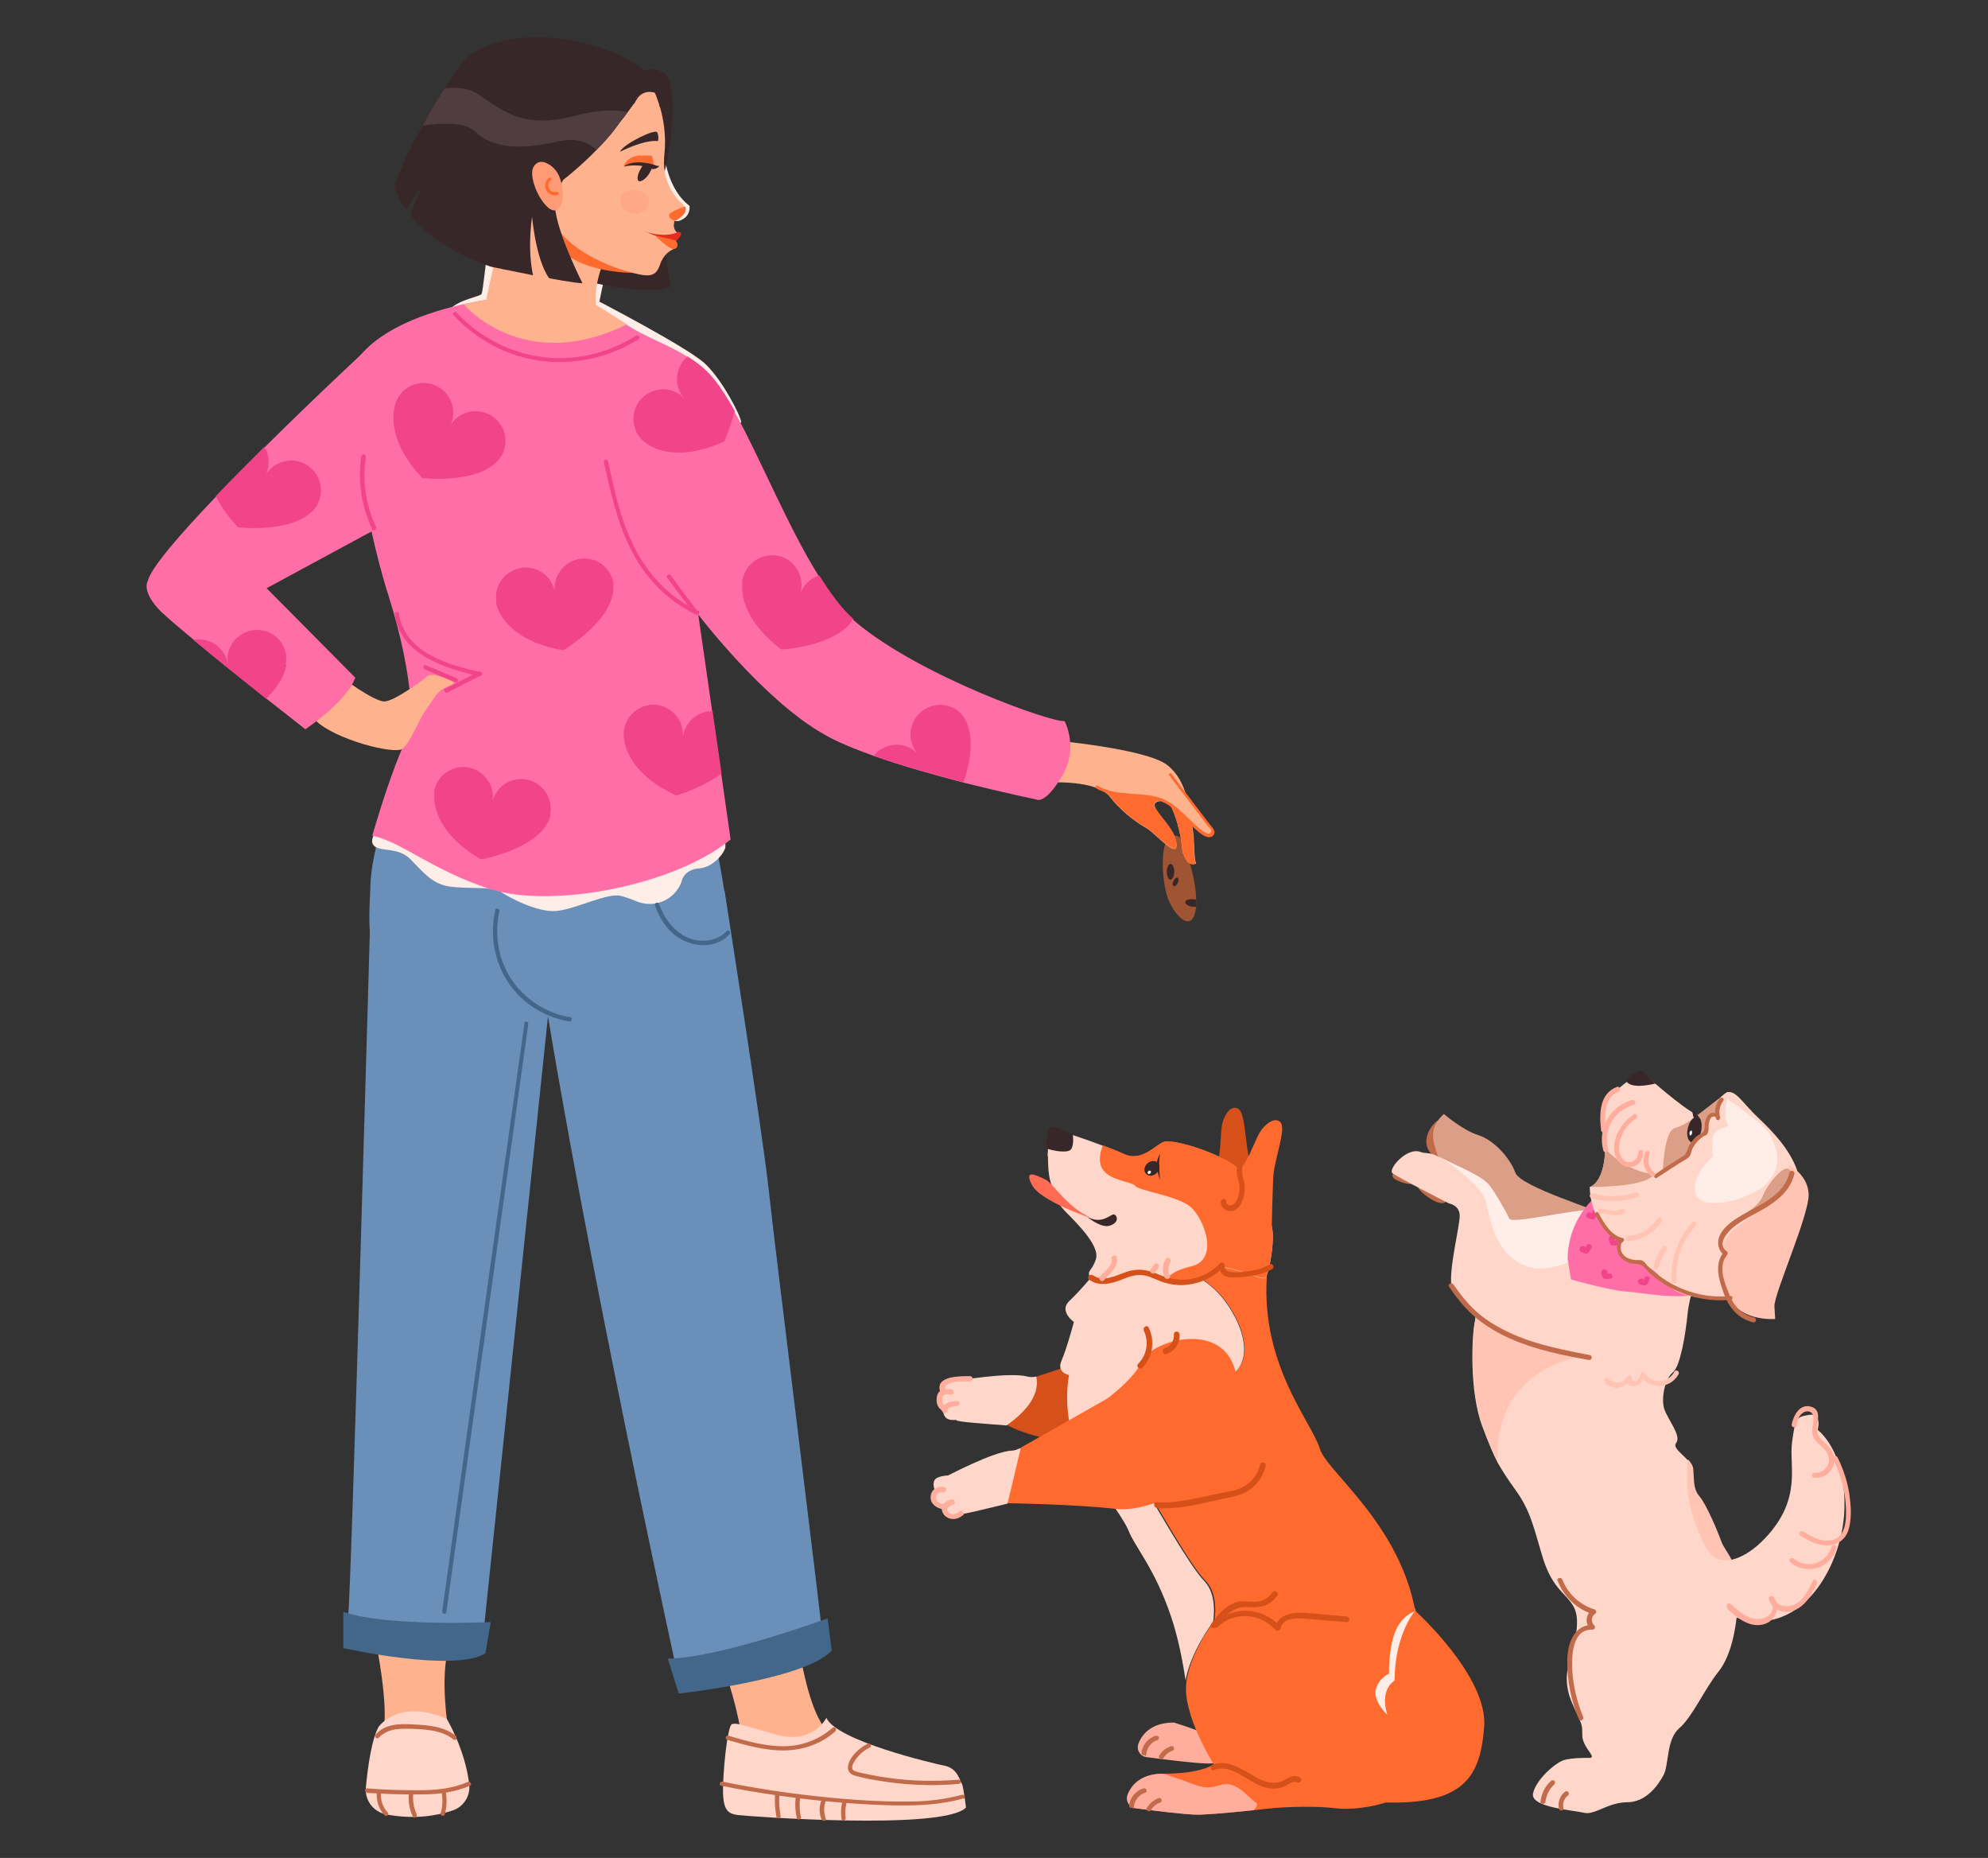 <?xml version="1.0" encoding="UTF-8"?>
<svg id="Camada_1" data-name="Camada 1" xmlns="http://www.w3.org/2000/svg" version="1.1" xmlns:xlink="http://www.w3.org/1999/xlink" viewBox="0 0 528.7 494">
  <rect x="0" y="0" width="528.7" height="494" fill="#333333" stroke="none"/>
  <defs>
    <style>
      .cls-1 {
        fill: #ff6b53;
      }

      .cls-1, .cls-2, .cls-3, .cls-4, .cls-5, .cls-6, .cls-7, .cls-8, .cls-9, .cls-10, .cls-11, .cls-12, .cls-13, .cls-14, .cls-15, .cls-16, .cls-17, .cls-18, .cls-19, .cls-20, .cls-21, .cls-22, .cls-23 {
        stroke-width: 0px;
      }

      .cls-2 {
        fill: #db9e86;
      }

      .cls-3 {
        fill: #ffd7ca;
      }

      .cls-4 {
        fill: #4f3d40;
      }

      .cls-5 {
        fill: none;
      }

      .cls-6 {
        fill: #6a8fb9;
      }

      .cls-7 {
        fill: #d6511a;
      }

      .cls-8 {
        fill: #ffc4b4;
      }

      .cls-9 {
        fill: #929090;
      }

      .cls-10 {
        fill: #ff6a2f;
      }

      .cls-11 {
        fill: #ff9976;
      }

      .cls-12 {
        fill: #42678a;
      }

      .cls-13 {
        fill: #382729;
      }

      .cls-14 {
        fill: #9f5433;
      }

      .cls-15 {
        fill: #e52b1e;
      }

      .cls-24 {
        clip-path: url(#clippath);
      }

      .cls-16 {
        fill: #ffa887;
      }

      .cls-17 {
        fill: #ffad9c;
      }

      .cls-18 {
        fill: #ff6ea7;
      }

      .cls-19 {
        fill: #fff;
      }

      .cls-20 {
        fill: #f24488;
      }

      .cls-21 {
        fill: #ffb28e;
      }

      .cls-22 {
        fill: #c16b4b;
      }

      .cls-23 {
        fill: #ffede7;
      }
    </style>
    <clipPath id="clippath">
      <rect class="cls-5" x="37.4" y="92" width="67.2" height="103.6"/>
    </clipPath>
  </defs>
  <path class="cls-14" d="M318.1,239.2c0,.5,0,1,0,1.4,0,.2,0,.3,0,.5-.8,7.9-6.2,2-7.7-2.8-1.5-4.9-1.6-12.9,0-14.8.2-.2.4-.4.5-.6,1-1.2,2.8-.9,3.4.6,1.5,3.7,3.8,10.2,3.8,15.8Z"/>
  <path class="cls-23" d="M177,43.2c.3,1.7,1.7,7.9,6.2,11.4.1,0,.2.2.2.4,0,.7,0,2.7-2.7,3.7-3.2,1.1-5.1-5.9-5.3-6.8,0,0,0-.1,0-.2l.6-8.4c0-.3.3-.5.6-.5.2,0,.5.2.5.4Z"/>
  <path class="cls-9" d="M125,225.8h9.1v135.2h-9.1v-135.2Z"/>
  <path class="cls-21" d="M318.1,229.6s-2,1.1-3.2-2.1c-.2-.4-.5-1-.5-1.6-.3-4.5-2-10-3.2-11.8h0c-.2-.2-.3-.4-.4-.5-.5-.3-1.2-.5-1.9-.6-1.3,0-2.4.5-1.5,2.1,1.4,2.5,5.3,5.8,5.5,9.5.2,3.8-5.7-3-7.7-4.2-2-1.2-6.2-3.7-10-8.5-.3-.4-.6-.7-1-1-4.7-3.7-16.3-2.8-16.3-2.8l1.7-11.3s25.1,2.2,30.8,6.6c5.4,4.2,5.9,11.9,6.6,15.8,0,.2,0,.4.1.6.7,3.6.3,8.3,1,9.7Z"/>
  <path class="cls-23" d="M160.5,74.9l-1.1,5.3s23.3,12.1,28,16.4c4.7,4.3,9.7,14.2,9.7,15.6,0,1.5-9.4-1.9-11.3-3.9-1.9-2.1-20.9-17.7-24.2-20.8-3.3-3.1-7.4-7.5-7.4-7.5l2.6-5.1h3.7Z"/>
  <path class="cls-6" d="M180.4,199.4l6.8,11.4s5.1,17.2,8,46c0,0-10.6,20.3-30.3,17.1-19.7-3.1-21.3-16.6-21.3-16.6,0,0-13.5,18.6-30.9,12.6-17.4-6-14.3-27.2-14.2-34.3.1-9,5.7-24.8,7-30.6,1.3-5.8,74.7-5.7,74.7-5.7Z"/>
  <path class="cls-13" d="M158.3,75.3s14.5,3.4,20.1.9c0,0-3.4-22.4-5.3-27.3-1.9-4.9-10.2,0-10.2.7s-4.7,25.7-4.7,25.7Z"/>
  <path class="cls-23" d="M100.4,220.6s-2.6,2.9-.8,4.4c1.8,1.5,6.4.2,9.6,3.5,3.2,3.2,5.6,6.5,10.3,7.2,4.7.7,11.7,0,13.5,1.3s10,5.8,15.1,5.2c5.1-.5,13.4-4.9,17-4,1.1.3,2.7.8,4.3,1.5,4.8,1.9,10.2-.5,11.9-5.4,0,0,0,0,0-.1,0,0,.6-3,4.6-3.3s6.8-4.3,7-5.6-.8-5.4-.8-5.4c0,0-37.4,5.5-42.7,5-5.4-.5-49.1-4.3-49.1-4.3Z"/>
  <path class="cls-13" d="M171.1,19.9s.1-2.9,5.1-.8c4.9,2.1,2.4,24.1-1.6,33.3-4,9.2-8.2-30.4-8.2-30.4l4.7-2.1Z"/>
  <path class="cls-23" d="M129.3,69.3s-.9,8-1.2,8.8c-.3.8-5.8,1.4-8.6,4.2-2.8,2.7,6.5,1.1,7.3,1.8s7.2-4.1,7.6-4.8-1.4-9.5-1.4-9.5l-3.7-.5Z"/>
  <path class="cls-18" d="M282.5,206.3c-4.6,7.7-6.8,6.3-6.8,6.3,0,0-8.6-1.8-19.4-4.5-7.6-2-16.3-4.4-23.9-7.1-5.2-1.9-10-3.8-13.5-5.9-16-9.1-33.2-31.7-33.2-31.7l3.7,25.7,2.4,16.6,2.5,17.5c-14.7,12.1-47.2,18.5-63.9,13.2-15.5-5-23.6-12.6-31.4-14.2,3.1-10.5,6.7-21.4,10.3-28.2,0,0,1.4-12.3-6-35.7-1.7-5.3-3.2-11.2-4.5-17-4.3-19.7-6.4-39.3-6.4-39.3,0,0,0-4.2,4.9-9.1,4.1-4.1,11.8-8.8,25.8-12l1-.2h.2c2.1-.5,4.4-.9,6.8-1.3,0,0,12.7,5.8,27.2,1.7,0,0,3.4,2,8.3,5.2,4.7,3.2,10.7,5.1,16.1,8.5,2.5,1.6,4.9,3.4,6.9,5.9,1.8,2.2,3.7,5.2,5.7,8.7,6.8,12.2,14.2,30.6,22.4,43.7,2.9,4.7,5.9,8.8,9.1,11.6.3.3.6.5.9.8,17.3,14.5,52.8,26.9,55.4,26.2,0,0,3.9,7.1-.7,14.7Z"/>
  <path class="cls-21" d="M166.8,86.2c-27.6,13.7-43.5-5.3-43.5-5.3l1-.2h.2c2.1-.5,4.4-.9,6.8-1.3,0,0,12.7,5.8,27.2,1.7,0,0,3.4,2,8.3,5.2Z"/>
  <path class="cls-21" d="M91,180.2s8.4,6.3,11.2,6.3,11-6.3,11-6.3c0,0,.6-1.7,4.9,0,4.4,1.7,2.3,1.5,0,2.8-2.3,1.2-2.9,3.3-4.6,5.4s-4.4,9.1-6.5,10.7-17.9-2.5-22.9-7.4c-5-4.9,6.8-11.4,6.8-11.4Z"/>
  <g class="cls-24">
    <path class="cls-18" d="M101.9,139.6l-2.9,1.6-28.1,15.2,23.6,23.8c-.3.7-.7,1.5-1.1,2.2-3.7,5.9-12.2,11.5-12.2,11.5,0,0-4.4-3.5-10.3-8.1-6-4.8-13.6-10.8-19.4-15.7-4-3.3-7.1-6-8.6-7.4-5.5-5.5-3.6-8.2-3.6-8.2.8-3.5,8.6-12.5,18.2-22.5,4.1-4.3,8.6-8.8,12.9-13.1,13.8-13.7,27.1-26,27.1-26,0,0,0,0,0,0,6.3,13.5,4.4,46.8,4.4,46.8Z"/>
  </g>
  <path class="cls-21" d="M159.9,71.3s-1.9,4.8-1.4,9.6c.7,7.7-29.2-1.3-29.2-1.3,0,0,4.3-19.9,5.5-23.6,1.2-3.6,25.2,15.3,25.2,15.3Z"/>
  <path class="cls-10" d="M171.6,72.5s-22.8,1.8-27-13.1,11-5.9,11-5.9l16,18.9Z"/>
  <path class="cls-21" d="M181.9,56.9c-.8.9-1.8,1.8-2.6,1.8h0c0,.4,0,1-.9,3.5,0,0-.2.8-.3.7h-.1s-.5,1.7-.8,2.4c0,0,0,.1,0,.2.1,0,.2.1.3.1,0,.1-.1.2-.2.3,0,.1-.1.2-.2.4-2.2,4.7-1.5,7.8-6.9,6.7-7.7-1.6-17.6-5.9-22.3-12.6-.7-1-1.3-2.1-1.8-3.3-1.7-4.3-1.2-14.2,1.7-22.9.2-.5.3-1,.5-1.5,0-.3.2-.6.3-.9.1-.4.3-.7.4-1.1.7-1.8,1.6-3.4,2.5-4.9,0,0,0,0,0,0,.2-.4.5-.7.7-1.1,1.8,0,3.6,0,5.3.1,2.7,0,5.3.3,7.5.5h.3c1.3.2,2.5.3,3.6.5.2,0-.7-.5-.5-.5.5,0-.3-2.4,0-2.3,2.1.4,2.6-1.5,3.4-1,.9-2.3,3.5,5.7,3.5,5.8,0,.1,0,.3.1.4,0,.2.1.3.2.5.9,3.3,1.6,7.6,1.1,12.2-.8,7.3,2.7,11.5,4.8,13.3.2.2.4.4.5.7.3.6.2,1.4-.3,2Z"/>
  <path class="cls-10" d="M173.8,44.5s.1-2-.5-3.1c0,0-3.8-.5-6.1,1.1l-1.2,1.6,7.9.4Z"/>
  <path class="cls-13" d="M165,40.3s6.2-3.2,10-2.8c0,0,.3-1.2-.2-2.3-.5-1.1-9,3.1-9.9,5.1Z"/>
  <path class="cls-21" d="M172.8,45.5s-.8,2.4-2.3,3.2c0,0-3.4-1-4.7-4.4,0,0,.8-.3,1.2-.4.4,0,2.9-.8,4.3.1,1.4.9,1.5,1.5,1.5,1.5Z"/>
  <path class="cls-13" d="M170.4,44.9c-.9,1.5-1.1,2.9-.5,3.3,0,0,0,0,0,0,0,0,.1,0,.2,0,0,0,0,0,0,0,.7,0,1.8-.8,2.6-2.1.2-.4.4-.8.6-1.1-.2-.3-.4-.6-.7-.8-.5-.3-1.1-.3-1.7-.1-.2.2-.3.5-.5.7Z"/>
  <path class="cls-13" d="M175.3,44.2s-1.1,1.3-2.5.5c-1.4-.7-4.5-1-6.9-.4,0,0,1.4-1.4,4.8-1.1,3.4.3,3.9,1.1,4.6.9Z"/>
  <path class="cls-10" d="M165.8,44.3s.8-3.1,5.5-3.1c0,0-2.9,0-5.5,3.1Z"/>
  <path class="cls-10" d="M179.3,58.7h0c.8,0,1.8-1,2.6-1.8.5-.6.6-1.3.3-2-1.4.5-3.7,1.3-4.2,2.1-.4.7.5,1.3,1.2,1.6Z"/>
  <path class="cls-16" d="M164.9,53.2c-.2,1.7,1.4,3.3,3.5,3.6,2.1.2,4-1,4.2-2.7.2-1.7-1.4-3.3-3.5-3.6-2.1-.2-4,1-4.2,2.7Z"/>
  <path class="cls-19" d="M178.4,62.9h-.3c.1,0,.2,0,.3,0Z"/>
  <path class="cls-13" d="M169.7,25.9c-.2.3-.5.6-.7,1,0,0,0,.1-.1.2s0,.1-.1.2h-.1c0,.2,0,.3-.2.3,0,0-.1.2-.2.2,0,0,0,.1-.1.2,0,0,0,0,0,.1,0,0-.1.1-.2.2-.4.5-.8,1.1-1.2,1.6,0,0,0,.1-.1.2-.3.4-.6.8-.9,1.2,0,0,0,0,0,0-.5.6-1,1.3-1.5,2-1.8,2.5-3.8,4.7-5.7,6.6-3.4,3.5-6.6,6.2-8.9,8-2.2,1.7-3.6,2.5-3.6,2.5,0,0,1.5,7.2,1.8,10,0,.6,0,1,0,1.1,0,.1-1.4-.6-3.3-2,0,0,0,0,0,0-.3-.2-.7-.5-1-.8,0,0,0,0,0,0h0c-.2-.1-.3-.3-.5-.4,0,0,0,0,0,0-5.8-4.5-14.7-12.8-15.4-19.9,0-.8-.1-1.7-.2-2.5,0-1.3,0-2.6,0-3.9.1-1.1.3-2.2.5-3.3,0-.3.2-.7.3-1,.3-.2.8-.5,1.4-.7,3.3-1.2,11-2.1,20.1-2.2.7,0,1.4,0,2.2,0h.4c1.8,0,3.6,0,5.3.1,2.7,0,5.3.3,7.5.5h.3c1.3.2,2.5.3,3.6.5.2,0,.4,0,.6.1Z"/>
  <path class="cls-13" d="M143,58.3c-9.4-7.6-13.5-29.7-13.5-29.7,0,0-1,1.6-2,3.4-.2,2.1-.1,4.2,0,6.4.7,7,9.6,15.4,15.4,19.8Z"/>
  <path class="cls-13" d="M169.7,25.9c-.2.3-.5.6-.7,1,0,0,0,.1-.1.2s0,.1-.1.2h-.1c0,.2,0,.3-.2.3,0,0-.1.2-.2.2,0,0,0,.1-.1.2,0,0,0,0,0,.1,0,0-.1.1-.2.2-.4.6-.8,1.2-1.3,1.8-.3.4-.6.8-.9,1.2,0,0,0,0,0,0-.7.2-1.5.3-2.5.2-.3,0-.6,0-.9,0t0,0c-1.1,0-2-.2-2.8-.3-.3,0-.6-.2-.9-.2-.2,0-.5-.2-.7-.2-1.2-.4-2.1-1-2.8-1.7-.2-.1-.3-.3-.5-.4-1-.9-1.9-1.9-3-2.8,0,0,0,0,0,0-.3-.2-.5-.4-.8-.6s-.6-.3-.9-.5c.7,0,1.4,0,2.2,0h.4c1.8,0,3.6,0,5.3.1.2.2.4.5.6.7h0c.1.1.2.3.4.4.2.2.4.5.7.8.9.9,1.9,1.4,3,1.5.3,0,.6,0,.9,0,1.6-.1,3.2-.8,4.5-1.5.5-.3,1-.6,1.5-.9.2,0,.4,0,.6.1Z"/>
  <path class="cls-19" d="M144.6,59.5c-.3-.2-.6-.5-1-.8.3.3.7.5,1,.8Z"/>
  <path class="cls-13" d="M165.5,25.3c-.3.3-.5.7-.8,1-.5.7-1,1.3-1.5,1.8-1,1.1-1.9,1.9-2.7,2.5-.3.2-.6.4-.9.6-.4.2-.7.4-1.1.6-1.8.8-2.9.5-2.9.5.4,0,.9-.2,1.4-.4.5-.2,1.1-.5,1.6-.9.2,0,.3-.2.5-.3,1.1-.7,2.3-1.7,3.3-2.6.7-.6,1.4-1.3,1.9-1.8.3-.3.7-.7.9-1h.3Z"/>
  <path class="cls-13" d="M138.5,36.3s9.3-1,19.8-10.8c0,0-8.7,11.6-19.8,10.8Z"/>
  <path class="cls-21" d="M179.3,58.7s-.6,2.2.9,3.2l-1,4.3s-2.2.8-3.2,3.1l-1.6-5.3,4.9-5.3Z"/>
  <path class="cls-13" d="M174.3,24.7c-3.1-1-4.6,1.2-4.6,1.2-1.8,0-4.1,1.3-6.6,3.6-2.5,2.3-5.1,5.3-7.4,8.6-4.3,6-7.8,12.6-8.1,15.6-.5,6.2,7.3,21.6,7.3,21.6-3.6,0-24.4-4.4-24.4-4.4-11.5-3.9-17.9-9.4-21.5-13.9l3.2-7.4c-.1.2-2.8,4-4.2,6.1-2.5-3.5-3.1-6.1-3.1-6.1,1.1-3.7,4-10,7.5-16.2,1.9-3.5,3.9-6.9,5.8-9.9,2.6-4.1,4.9-7.3,6.3-8.5,4.1-3.5,16.6-7.9,33.8-2.7,17.3,5.2,16,12.4,16,12.4Z"/>
  <path class="cls-11" d="M149,47.7c-.4-1.5-1.4-2.9-2.7-3.8-1.4-.9-3.1-1.5-4.3.3-2.2,3.2,3.7,14.1,6.5,11.3,1.8-1.8,1.2-5.5.5-7.9Z"/>
  <path class="cls-10" d="M145.9,47.4c-.9.7-1.2,2.1-.6,3.2s1.9,1.6,3,1.2c.5-.1.3-.9-.2-.8-.8.2-1.7-.1-2.1-.9-.4-.7-.1-1.7.5-2.2.2-.1.1-.4,0-.6-.2-.2-.4-.1-.6,0Z"/>
  <path class="cls-21" d="M141.5,57.6s1.1,13,5.3,17.3h-4.6s-2.2-6.3-.7-17.3Z"/>
  <path class="cls-15" d="M171.6,61.5s3.6,2,8.3,2.5c0,0,2.3-2,.6-2.4,0,0-2.9,1.9-8.9,0Z"/>
  <path class="cls-10" d="M174.3,62.7s3.5,3.5,4.8,3.5,1.4-1.7.5-2.2c-.9-.5-5.3-1.3-5.3-1.3Z"/>
  <path class="cls-4" d="M166.8,29.9s0,.1-.1.2c-.3.4-.6.8-.9,1.2,0,0,0,0,0,0-.5.6-1,1.3-1.5,2-1.8,2.5-3.8,4.7-5.7,6.6-.7-.7-1.7-1.4-2.8-1.9-1.8-.8-4.2-1.1-7.4-.4-8.6,2-16,2.1-21-1.7-.4-.3-.7-.6-1-.9-2.7-2.6-8.9-2.3-14-1.6,1.9-3.5,3.9-6.9,5.8-9.9,3.3-.4,6.6-.1,9.2,1.7.8.6,1.6,1.1,2.3,1.6,6.6,4.5,12,6.9,23.2,4,4.4-1.2,7.8-1.5,10.3-1.4,1.5,0,2.7.2,3.6.4Z"/>
  <path class="cls-21" d="M185.1,424.6c6.3,14.1,9.7,25,11.3,32.6.7,3.3,1.3,9.1,0,14-1.3,4.9.6,7.5,3.5,8,2.8.5,20.1-.9,29.9,0,9.8.8,22.7,1,25.3,0,2.6-1-1.5-3.8-1.5-4.8s-4.3-3.7-10-5.8c-5.7-2.1-13.9-2.3-22.4-7.4-8.5-5.2-10.9-40.9-12.1-48.7-1-6.9-.3-15.3-2.7-22.4l-14.4,1.1-15.3,16.1c2.4,5.3,5.9,11.2,8.7,17.4Z"/>
  <path class="cls-3" d="M219.8,456.7s-3.5,7.3-13.4,4.5c-9.9-2.8-10.4-3.1-11.7-2.8-1.3.3-2.6,14-2.4,18.7s1.8,5.2,4,5.5c2.2.3,54.6,4.2,60.6-2,0,0-.7-5.9-1.1-6.3-.4-.4-1-4.1-4.5-4.8s-28.8-6.7-31.5-12.7Z"/>
  <path class="cls-22" d="M256.2,478.2c-8,2.2-16.4,2-24.6,1.6-8.5-.4-17-1.3-25.4-2.5-4.8-.7-9.6-1.5-14.4-2.5-.7-.1-.4-1.2.3-1.1,8.3,1.7,16.7,3,25.1,3.9,8.2.9,16.6,1.5,24.8,1.4,4.7,0,9.3-.6,13.9-1.8.7-.2,1,.9.3,1.1Z"/>
  <path class="cls-22" d="M255.1,474.3c-7.5.7-15,.3-22.4-1-1.8-.3-3.6-.7-5.4-1.2-1.1-.3-1.9-1.1-1.8-2.3.3-2.7,3.1-5.1,5.3-6.2.6-.3,1.2.6.6,1-1.2.6-2.2,1.3-3.1,2.3-.7.8-2.7,3.3-1,4,1.3.5,2.9.7,4.2,1,1.6.3,3.1.6,4.7.8,6.2.9,12.5,1,18.8.5.7,0,.7,1,0,1.1Z"/>
  <path class="cls-22" d="M222.3,460.2c-3.6,3.3-8.2,5-13.1,5.2-5.4.2-10.6-1.3-15.8-2.8-.7-.2-.4-1.3.3-1.1,4.8,1.4,9.6,2.8,14.6,2.8,4.9,0,9.5-1.7,13.1-4.9.5-.5,1.3.3.8.8Z"/>
  <path class="cls-22" d="M207.3,477.2c-.2,1.9,0,3.8.3,5.6.1.7-.9,1-1.1.3-.4-2-.5-3.9-.4-5.9,0-.7,1.2-.7,1.1,0Z"/>
  <path class="cls-22" d="M212.8,478c-.2,1.7-.2,3.4.2,5.1.2.7-.9,1-1.1.3-.4-1.8-.5-3.6-.3-5.4,0-.7,1.2-.7,1.1,0Z"/>
  <path class="cls-22" d="M219.6,478.9c-.6,1.5-.5,3.1,0,4.6.3.7-.8.9-1.1.3-.7-1.7-.7-3.5,0-5.2.2-.7,1.3-.4,1.1.3Z"/>
  <path class="cls-22" d="M225.1,479.5c-.3,1.3-.4,2.6-.2,3.9.1.7-1,1-1.1.3-.2-1.5-.2-3,.2-4.5.2-.7,1.2-.4,1.1.3Z"/>
  <path class="cls-6" d="M192.7,236.9s9.9,62.9,11.7,79.1c1.7,16.2,14.8,120.3,14.8,123.7s-27.7,10.2-38.1,9.7c0,0-26.1-118.7-37.4-191.9l49-20.6Z"/>
  <path class="cls-21" d="M99.8,435.7s3.9,18.4,2,25.4c-2,7,17.8,1.3,17.8,1.3,0,0-3.1-16.5,0-25.2,3.1-8.8-19.7-1.4-19.7-1.4Z"/>
  <path class="cls-6" d="M98.7,235.7s-5.4,192.1-6.1,193.3c-.8,1.1,0,8.8,0,8.8,0,0,21.7,4.2,35.4,1.9l18.9-180.6s-4.8-7.6-6.3-7.6-41.8-15.7-41.8-15.7Z"/>
  <path class="cls-3" d="M100.9,458.9s5.3-7.3,17.9-1.9c0,0,5,8.3,6,17.6.3,3-1.6,5.9-4.5,6.8-3.9,1.3-10,2.5-17.7,1-3.3-.7-5.6-3.7-5.3-7.1.5-5.5,1.6-13.4,3.6-16.5Z"/>
  <path class="cls-22" d="M100.7,462.1c2.5-2.8,6.4-2.5,9.8-2.4,3.6.2,7.2.5,10.1,2.8.6.5,1.2-.5.6-1-3.2-2.5-7.3-2.8-11.3-3-3.6-.2-7.5-.2-10,2.7-.5.6.3,1.4.8.8Z"/>
  <path class="cls-22" d="M97.6,476.7c4.9.3,9.9.5,14.9.4,4.3,0,8.5-.6,12.5-2.3.7-.3,0-1.3-.6-1-4.1,1.8-8.6,2.2-13,2.2-4.6,0-9.2-.1-13.8-.5-.7,0-.7,1.1,0,1.1Z"/>
  <path class="cls-22" d="M117.5,477c.3,1.7.2,3.4-.3,5.1-.2.7.9,1,1.1.3.5-1.9.6-3.8.3-5.7-.1-.7-1.2-.4-1.1.3Z"/>
  <path class="cls-22" d="M108.8,476.5c-.3,2.3,0,4.4,1,6.5.3.7,1.3,0,1-.6-.8-1.8-1.1-3.7-.9-5.6.1-.7-1-1-1.1-.3Z"/>
  <path class="cls-22" d="M100.2,476.8c-.1,2.2.6,4.3,2.1,5.9.5.5,1.3-.3.8-.8-1.3-1.4-1.9-3.2-1.8-5.1,0-.7-1.1-.7-1.1,0Z"/>
  <path class="cls-12" d="M139.5,272c-2.9,20.3-5.7,40.7-8.6,61-2.8,20.3-5.7,40.7-8.5,61-1.6,11.5-3.2,22.9-4.8,34.4-.1.7,1,1,1.1.3,2.8-20.3,5.7-40.7,8.5-61,2.8-20.3,5.7-40.7,8.5-61,1.6-11.5,3.2-23,4.8-34.4.1-.7-1-1-1.1-.3Z"/>
  <path class="cls-12" d="M131.7,242.1c-1.5,6.7-.2,14,3.8,19.6,3.7,5.3,9.5,8.8,15.9,9.9.7.1,1-1,.3-1.1-6-1-11.6-4.4-15.2-9.4-3.9-5.4-5.1-12.3-3.7-18.8.2-.7-.9-1-1.1-.3Z"/>
  <path class="cls-20" d="M96.1,121.2c-1,6.7,0,13.4,2.9,19.5.3.7,1.3,0,1-.6-2.7-5.8-3.7-12.3-2.7-18.6.1-.7-1-1-1.1-.3Z"/>
  <path class="cls-20" d="M185.6,162.4c-7.4-3.5-13.1-9.4-16.8-16.7-3.7-7.2-5.4-15.2-7.1-23.1-.2-.7-1.3-.4-1.1.3,1.8,8.1,3.6,16.4,7.5,23.8,3.8,7.3,9.6,13.1,17,16.7.7.3,1.2-.7.6-1Z"/>
  <path class="cls-20" d="M185.5,162.5c-2.4-3.2-4.8-6.3-7.1-9.5-.4-.6-1.4,0-1,.6,2.4,3.2,4.8,6.3,7.1,9.5.4.6,1.4,0,1-.6Z"/>
  <path class="cls-20" d="M119,184.1c3-1.5,5.9-3,8.9-4.5.7-.3,0-1.3-.6-1-3,1.5-5.9,3-8.9,4.5-.7.3,0,1.3.6,1Z"/>
  <path class="cls-20" d="M105,163.4c1.6,10.8,13.4,14.3,22.4,16.4.7.2,1-.9.3-1.1-8.7-2-20.1-5.2-21.6-15.6-.1-.7-1.2-.4-1.1.3Z"/>
  <path class="cls-20" d="M113,178c2.7,1.1,5.4,2.3,8.1,3.4.7.3,1-.8.3-1.1-2.7-1.1-5.4-2.3-8.1-3.4-.7-.3-1,.8-.3,1.1Z"/>
  <path class="cls-12" d="M174.2,240.8c1.3,3.8,3.9,7.6,7.7,9.3,3.9,1.9,9.1,1.7,12.1-1.7.5-.5-.3-1.4-.8-.8-2.8,3.1-8,3.2-11.5,1.1-3.1-1.9-5.2-4.9-6.4-8.3-.2-.7-1.3-.4-1.1.3Z"/>
  <path class="cls-20" d="M120.7,83.9c6,6.4,14.1,10.8,22.8,12,9.1,1.3,18.5-.8,26.3-5.7.6-.4,0-1.4-.6-1-7.6,4.9-16.9,7-25.9,5.6-8.4-1.3-16.1-5.5-21.9-11.7-.5-.5-1.3.3-.8.8Z"/>
  <path class="cls-20" d="M191.8,205.7c-5.1,3.9-12,5.8-12,5.8-10.6-4.9-13.2-11.2-13.8-14.6,0-.3,0-.6-.1-.8s0-.3,0-.4c0-.3,0-.6,0-.8,0-.3,0-.5,0-.5.5-4.3,4.4-7.4,8.7-7,4.3.5,7.4,4.4,7,8.7.5-4.1,3.9-7.1,7.9-7l2.4,16.6Z"/>
  <path class="cls-20" d="M163.1,155.2c0,.3,0,.6,0,.9,0,.6,0,1.1-.1,1.7,0,.2,0,.5-.2.7,0,0,0,0,0,.1-1.9,7.8-13,14.3-13,14.3-11.5-2-15.7-7.3-17.2-10.5-.1-.3-.2-.5-.3-.8,0-.1,0-.2-.1-.3-.1-.3-.2-.6-.2-.8,0-.3,0-.5,0-.5-.7-4.3,2.3-8.3,6.6-9,4.3-.7,8.3,2.3,9,6.6-.7-4.3,2.3-8.3,6.6-9,4.3-.7,8.3,2.3,9,6.6Z"/>
  <path class="cls-20" d="M226.9,164.6c-.2.2-.3.4-.5.7-.1.2-.3.4-.5.6,0,0,0,0,0,.1-5.3,6-18.1,6.7-18.1,6.7-9.3-7.1-10.6-13.7-10.4-17.2,0-.3,0-.6,0-.8,0-.1,0-.2,0-.4,0-.3.1-.6.2-.8,0-.3.2-.5.2-.5,1.4-4.1,5.9-6.3,10-5,4.1,1.4,6.3,5.9,5,10,.8-2.5,2.8-4.3,5.1-5,2.9,4.7,5.9,8.8,9.1,11.6Z"/>
  <path class="cls-20" d="M256.3,208c-7.6-2-16.3-4.4-23.9-7.1.2-.3.5-.5.7-.8,3.2-2.9,8.2-2.8,11.1.5-2.9-3.2-2.7-8.2.5-11.1s8.2-2.8,11.1.5c.2.2.4.4.5.7.3.5.6,1,.8,1.5.1.2.2.5.3.7,0,0,0,0,0,.1,1.7,4.8.2,11.1-1.2,15.2Z"/>
  <path class="cls-20" d="M195.4,109.2c-1.1,4.5-2.8,8.2-2.8,8.2-10.7,4.8-17.1,2.7-20.1.9-.3-.2-.5-.3-.7-.5,0,0-.2-.2-.3-.2-.3-.2-.5-.4-.6-.5-.2-.2-.4-.4-.4-.4-2.9-3.2-2.7-8.2.5-11.1,3.2-2.9,8.2-2.8,11.1.5-2.9-3.2-2.7-8.2.5-11.1,0,0,.2-.2.3-.2,2.5,1.6,4.9,3.4,6.9,5.9,1.8,2.2,3.7,5.2,5.7,8.7Z"/>
  <path class="cls-20" d="M133.5,121c-.1.3-.3.5-.5.7-.3.5-.7.9-1.1,1.3-.2.2-.4.3-.6.5,0,0,0,0,0,0-6.2,5.1-19,3.6-19,3.6-8-8.5-8.1-15.3-7.4-18.7,0-.3.1-.6.2-.8,0-.1,0-.2.1-.3.1-.3.2-.6.3-.8.1-.3.2-.5.2-.5,2.1-3.9,6.8-5.3,10.7-3.2,3.8,2,5.3,6.8,3.2,10.7,2-3.9,6.8-5.3,10.7-3.2,3.8,2.1,5.3,6.8,3.2,10.7Z"/>
  <path class="cls-20" d="M84.5,134.1c-.1.3-.3.5-.5.7-.3.5-.7.9-1.1,1.3-.2.2-.4.3-.6.5,0,0,0,0,0,0-6.2,5.1-19,3.6-19,3.6-2.8-3-4.7-5.8-5.9-8.3,4.1-4.3,8.6-8.8,12.9-13.1,1.4,2.3,1.6,5.3.2,7.8,2-3.8,6.8-5.3,10.7-3.2,3.8,2.1,5.3,6.8,3.2,10.7Z"/>
  <path class="cls-20" d="M146.4,216.7c0,.3-.1.6-.2.8-.2.5-.4,1.1-.7,1.5-.1.2-.3.4-.4.6,0,0,0,0,0,.1-4.6,6.6-17.2,8.8-17.2,8.8-10.1-5.9-12.1-12.4-12.4-15.8,0-.3,0-.6,0-.8s0-.3,0-.4c0-.3,0-.6,0-.8,0-.3,0-.5,0-.5.9-4.3,5.1-7,9.3-6.1,4.2.9,7,5.1,6.1,9.3.9-4.3,5.1-7,9.3-6.1,4.2.9,7,5.1,6.1,9.3Z"/>
  <path class="cls-20" d="M76.2,176.7c0,.2,0,.5-.2.7,0,0,0,0,0,.1-.7,3.1-2.9,5.9-5.2,8.3-6-4.8-13.6-10.8-19.4-15.7h.2c4.3-.7,8.3,2.2,9,6.5-.7-4.3,2.2-8.3,6.5-9,4.3-.7,8.3,2.2,9,6.5,0,.3,0,.6,0,.9,0,.6,0,1.1-.1,1.7Z"/>
  <path class="cls-10" d="M363.1,341.3h-.3.3Z"/>
  <path class="cls-10" d="M323,349.1h.1c0,0-.1.1-.2.2,0-.1,0-.2,0-.2Z"/>
  <path class="cls-13" d="M312.3,231.8c0,1.1-.5,2.1-1,2.1s-1-.9-1-2.1.5-2.1,1-2.1,1,.9,1,2.1Z"/>
  <path class="cls-13" d="M313.2,234.8c-.3.6-.8,1-1.1.8s-.3-.8,0-1.4.8-1,1.1-.8.3.8,0,1.4Z"/>
  <path class="cls-13" d="M318.1,239.2c0,.5,0,1,0,1.4,0,.2,0,.3,0,.5-.3,0-.6,0-.9,0-1.1-.1-2-.7-2-1.2,0-.6,1-.9,2.2-.8.3,0,.5,0,.8.2Z"/>
  <path class="cls-21" d="M310,209.6h4.3l6.3,8.6s2.5,2.7,2.3,3c-.2.2-1,1.2-1.8.7-.8-.5-5.6-3.6-7.1-5.5-1.5-2-2.7-6.3-2.7-6.3l.6-1.5-1.9,1.2Z"/>
  <path class="cls-10" d="M310.9,206.1c2.9,3.8,5.8,7.6,8.7,11.4l1.4,1.9c.2.3,1,1,1.1,1.3.1.6-.4,1-.8,1-.1,0-.3-.1-.5-.2-1-.4-1.9-1.3-2.7-2-3-2.7-5.9-6.3-10-7.5-5.3-1.5-11.3-.2-16.2-3.1-.4-.3-.8.4-.4.7,4.7,2.7,10.2,1.8,15.3,2.9,1.3.3,2.6.7,3.7,1.4,1.3.8,2.4,2,3.5,3,1.7,1.5,3.3,3.1,5,4.5.9.7,2.5,1.8,3.6.8,1.1-1.1-.4-2.4-1.1-3.3-1.7-2.2-3.4-4.5-5.1-6.7-1.6-2.1-3.2-4.2-4.8-6.4-.3-.4-1,0-.7.4Z"/>
  <path class="cls-10" d="M307.4,215c1.4,2.5,5.3,5.8,5.5,9.5.2,3.8-5.7-3-7.7-4.2-2-1.2-6.2-3.7-10-8.5-.3-.4-.6-.7-1-1,.3,0,.6-.1.9-.1,2.1,0,9,.4,13.7,2.2-1.3,0-2.4.5-1.5,2.1Z"/>
  <path class="cls-10" d="M318.1,229.6s-2,1.1-3.2-2.1c-.2-.4-.5-1-.5-1.6-.3-4.5-2-10-3.2-11.8.4.3.8.5,1.1.8,1.7,1.5,3.3,3.1,4.6,4.4,0,.2,0,.4.1.6.7,3.6.3,8.3,1,9.7Z"/>
  <path class="cls-12" d="M91.3,428.6v9.6s29.4,6.6,37.8,1.4l1.4-8.3s-27.4,1.3-39.1-2.7Z"/>
  <path class="cls-12" d="M177.6,441l2.9,9.3s33.3-3.6,40.7-11.4l-1.1-8.6s-28.8,10.6-42.5,10.7Z"/>
  <path class="cls-17" d="M336.2,467.7c-7.4.8-13.1,1.2-14.8,1.2-3.2,0-12-1.1-16.5-1.7-1.7-.2-2.8-2-2.1-3.7,1-2.5,3.5-5.5,9.4-5.5,8.9,2.7,10.3,4.6,14.9,3.1,4.6-1.5,7.1,2.7,9.7,4.5.7.4.4,1.2-.5,2.1Z"/>
  <path class="cls-7" d="M267.8,378.9s11.3,6.3,24,3.4c12.6-2.9,32.9-14.4,30.5-16.7-2.3-2.3-12.1-12.1-16.6-10-4.5,2.1-30,10.4-30,10.4l-7.9,12.9Z"/>
  <path class="cls-10" d="M376.7,472.6c-1.4,1.2-3.5,2.1-6.5,2.9-8.6,2.2-21.5,4.1-32.2,5.3,0,0,0,0,0,0-1.5.2-3,.3-4.5.5-7.4.8-13.1,1.2-14.8,1.2-3.2,0-12-1.1-16.5-1.7-1.7-.2-2.8-2-2.1-3.7,1-2.5,3.5-5.5,9.4-5.5,10.2,0,13.3-2.5,13.3-2.5,0,0-4-6.3-6.1-12.9l-.3-1.1h0c-.8-2.7-1.2-5.3-.9-7.6,0-.3,0-.5.1-.8h0c1.3-7.9,7-15.3,7.3-15.5h0s1.5-7.2-2.4-11c-3.8-3.8-12.9-20-17-26.9-4.1-6.9-3.8-18.7-1.2-21.6,2.6-2.9,8.8-5,19.1-4.7,10.3.3,12.6-9.1,5.3-20-4.5-6.6-10.7-9.3-14.9-10.3l21.8-5.3c-.5.3,3.8.3,3.3,8.2-1.5,23.5,12,38.6,14.1,45.6,2.1,7,27.5,24.2,26.2,54.8-.7,18.2,6,27.4-.2,32.5Z"/>
  <path class="cls-3" d="M302,371.8c-2.6,2.9-2.9,14.7,1.2,21.6,4.1,6.9,13.2,23,17,26.9,3.8,3.8,2.4,11,2.4,11h0c-.2.3-5.9,7.7-7.3,15.5-.8-5.3-2-11.5-3.9-17.1-4.4-12.9-9.5-18.2-11.3-22.8-1.9-4.6-11.7-16.4-14.6-24.6-2.9-8.2-1.2-16.7-1.2-16.7,0,0-3.4-.6-2-3.8,1.4-3.2,3.3-10.3,3.3-10.3,0,0-4.1-2.9-1.2-5.6,1.5-1.4,3.7-3.8,5.4-5.8,0,0,.1-.2.2-.2l13.5-1.1,8.2-2c4.2,1,10.4,3.6,14.9,10.3,7.3,10.9,5,20.3-5.3,20-10.3-.3-16.4,1.8-19.1,4.7Z"/>
  <path class="cls-7" d="M336.8,321.9s-2.9-8.2-4.3-12.7c-1.4-4.5-1.2-13.3-3.2-14.4-2-1.2-4,1.9-4.4,4.8s-.2,9-1.8,11c-1.6,2-3.9,2.1-4.6,5.9-.7,3.7,4.8,5.9,7.3,7.1,2.5,1.2,11.1,1.8,10.9-1.6Z"/>
  <path class="cls-3" d="M278.7,307.3c0,1.3,0,5,.8,7.3.8,2.2.5,4.2,4.2,7.9,3.7,3.7,8.6,8.9,7.8,12.1-.9,3.2-2.5,3.2-1.7,4.8.8,1.6,3,2.2,7.4.4,4.2-1.7,7.7-1.4,12.7.9.1,0,.3.1.4.2,5.3,2.5,10.5-1.1,12.8-3.3,2.3-2.2,12.4,3.1,13.4,2.2s2.9-11.2,1.5-14.4c0,0-4.7-12.5-10.8-16.2-6.2-3.7-15.8-6.3-17.8-5.5-2,.8-5.9,5.4-10.5,3.2-1.5-.7-3.5-1.5-5.7-2.3-4.7-1.8-10.1-3.6-11.9-3.9-2.6-.5-2.6,5.4-2.7,6.7Z"/>
  <path class="cls-10" d="M293.3,304.5c-.7,1.8-1.2,4.1-.3,6,1.8,3.5,8,3.6,8.9,4.8.9,1.3,11,2.6,14.6,5.5s8,14.1.3,15.9c-4.7,1.1-6.4,2.8-6.9,3.9.1,0,.3.1.4.2,5.3,2.5,10.5-1.1,12.8-3.3,2.3-2.2,12.4,3.1,13.4,2.2s2.9-11.2,1.5-14.4c0,0-4.7-12.5-10.8-16.2-6.2-3.7-15.8-6.3-17.8-5.5-2,.8-5.9,5.4-10.5,3.2-1.5-.7-3.5-1.5-5.7-2.3Z"/>
  <path class="cls-10" d="M338.2,326.6s.2-8.7.4-13.4c.2-4.8,3.5-12.8,2-14.7-1.4-1.8-4.4.4-5.8,3-1.4,2.6-3.3,8.3-5.5,9.7s-4.4.6-6.3,3.9c-2,3.2,2.5,7.2,4.4,9.2,2,2,9.7,5.6,10.8,2.3Z"/>
  <path class="cls-13" d="M308.5,313.7s-.3-3.6-.2-5.1c.1-1.5.3-1.8.3-1.8,0,0-.5.6-.7,1.3s-.8,1.3.6,5.6Z"/>
  <path class="cls-13" d="M305.2,309.3c-.9.7-1.1,2-.5,2.7.6.8,1.9.8,2.8,0s1.1-1.9.5-2.7c-.6-.8-1.9-.8-2.8,0Z"/>
  <path class="cls-19" d="M305.4,311.4c-.2.2-.3.5-.1.6.1.2.4.2.6,0,.2-.2.3-.5.1-.6-.1-.2-.4-.2-.6,0Z"/>
  <path class="cls-13" d="M285.3,301.7s.4,2.5-.4,3.8c-.8,1.3-5.1.4-6.1,0s-.3-4.4.3-5.6,6.2,1.8,6.2,1.8Z"/>
  <path class="cls-3" d="M271.4,385c-.9.4-1.6.7-2.3.7-5,.2-17.9,7.1-17.9,7.1-2.7,5.4,2.9,9.2,3.5,9.8.4.4,8.2-1.6,13.2-2.8,3-4,6.3-10,3.5-14.7Z"/>
  <path class="cls-3" d="M254.7,402.6s-2.2,1.2-3.4-.2c-1.2-1.4-.5-2-.5-2,0,0-1.4.7-2.2-1.3s.1-2.7.1-2.7c0,0-.8-1.6-.2-2.8s3.7-1.3,3.7-1.3l1.4,8,1,2.3Z"/>
  <path class="cls-3" d="M275.6,366c-.9.2-1.7.2-2.4,0-4.9-1.3-19.2,1.2-19.2,1.2-4.3,4.3,0,9.7.3,10.4.3.5,8.3,1,13.4,1.4,4.1-2.9,9-7.5,7.9-12.9Z"/>
  <path class="cls-3" d="M254.3,377.5s-2.5.5-3.2-1.2c-.7-1.7.1-2,.1-2,0,0-1.5.2-1.6-1.9,0-2.1,1-2.5,1-2.5,0,0-.3-1.8.6-2.7s4-.1,4-.1l-1.1,8,.2,2.5Z"/>
  <path class="cls-7" d="M290.6,339c2.7,2.1,6.2.1,8.9-.8,2.9-1,5.4-.7,8.2.5,2.9,1.2,5.7,1.9,8.9,1.4,3-.5,5.8-2,7.9-4.2.5-.5,1.3,0,1.2.6-.4,2.6,4.5,1.7,6,1.5,2.1-.2,4.1-.7,5.9-1.8.8-.5,1.5.7.8,1.2-2.7,1.6-5.8,2-8.9,2.2-1.3,0-2.8.3-4-.5-1-.7-1.3-1.8-1.2-2.9.4.2.8.4,1.2.6-4.3,4.5-11,6.1-16.8,3.9-1.8-.7-3.6-1.7-5.5-1.7-1.9,0-3.6.7-5.3,1.4-2.7,1-5.8,1.7-8.3-.2-.7-.6.3-1.6,1-1.1Z"/>
  <path class="cls-7" d="M326.1,319.4c0,1.3,1.4,1.3,2.2.6.4-.4.7-1,.9-1.5.4-1.1.6-2.4.4-3.5-.4-1.7-.9-3-.6-4.8.2-.9,1.6-.6,1.4.3-.3,1.8.5,3.1.6,4.8.2,1.6-.3,3.6-1.1,5-.6,1-1.8,1.9-3,1.7-1.3-.1-2.3-1.2-2.2-2.5,0-.9,1.5-1,1.4,0Z"/>
  <path class="cls-17" d="M256,402.9c-1.4,1.3-3.7,1.4-5-.2-.5-.7-.7-1.5-.4-2.3.4-.9,1.4-1.4,2.3-1.7.9-.3,1.5,1,.7,1.3s-2.4,1-1.3,2.1c.8.8,2,.6,2.8-.2.7-.6,1.6.4,1,1.1Z"/>
  <path class="cls-17" d="M250.8,401.3c-1.8-.3-3.5-1.5-3.3-3.5.2-1.9,2-2.8,3.7-2.4.9.2.4,1.6-.5,1.4-.9-.2-1.9.5-1.8,1.4,0,1,1,1.6,1.9,1.7.9.1.8,1.6,0,1.4Z"/>
  <path class="cls-17" d="M250.5,375.3c-.5-2.1,2.5-2.8,3.9-2.8s.8,1.4,0,1.4-2.6.3-2.4,1c.2.9-1.2,1.2-1.4.3Z"/>
  <path class="cls-17" d="M250.1,374.7c-1.1-.9-1.2-2.6-.8-3.9.6-1.5,2.3-1.6,3.7-1.4.9.1.8,1.5,0,1.4-.7,0-1.7-.3-2.2.4-.3.5-.3,2,.2,2.4.7.6,0,1.8-.8,1.2Z"/>
  <path class="cls-17" d="M250,369.9c-1.3-4.2,5.7-4,8-4,.9,0,.8,1.4,0,1.4-1.3,0-7.3-.3-6.6,2.2.3.9-1.1,1.2-1.4.3Z"/>
  <path class="cls-17" d="M309.7,339.6c-.7-1.5-.6-3.3.3-4.8.5-.8,1.7-.1,1.3.7-.7,1.2-.7,2.5-.2,3.7.4.8-1,1.2-1.4.4Z"/>
  <path class="cls-17" d="M306.1,337.4c.3-.4.6-.8.9-1.2.2-.3.8-.3,1,0,.3.3.3.7,0,1-.3.4-.6.8-.9,1.2-.2.3-.8.3-1,0-.3-.3-.3-.7,0-1Z"/>
  <path class="cls-17" d="M292.5,339.4c1.1-1.3,3.5-2.7,3.1-4.7-.2-.9,1.2-1.3,1.4-.4.5,2.8-1.9,4.2-3.4,6.1-.6.7-1.6-.3-1.1-1Z"/>
  <path class="cls-13" d="M288.2,322.8s4.3,3.9,6.9,3.1c2.6-.8,2.1-2.7,1.2-3-.9-.3-3.4,3.4-8.2,0Z"/>
  <path class="cls-1" d="M290.5,324s-13.8-4.5-16.1-9c-2.3-4.5,1.6-2.3,3.6-1.4,2,.9,5.6,7.3,12.4,10.4Z"/>
  <path class="cls-10" d="M268,399.7s17.3.2,28.8,1.5c11.4,1.3,29.9-11.6,30.8-13.4.9-1.8,0-22.3-5.3-24.4-5.3-2-27.9,8.5-27.9,8.5l-22.9,13-3.5,14.7Z"/>
  <path class="cls-10" d="M375.2,452.8s-7,.7-2.8-14.3c4.2-15.1,4.1-10.1,4.1-10.1,0,0,19.4,17.5,18.2,30.9-1.1,13.5-5.5,21.3-29.7,19.8s10.3-26.3,10.3-26.3Z"/>
  <path class="cls-10" d="M337.8,480.8s10-.9,17.4,0c7.3.9,23.3-2.4,21.3-10-2-7.6-11.5-10.7-11.5-10.7l-27.2,20.7Z"/>
  <path class="cls-10" d="M295.1,375.9l-.7-4s7-5,9.6-10.3c2.5-5.3,22.3-11,24.8,4.3s-33.7,9.9-33.7,9.9Z"/>
  <path class="cls-23" d="M376.4,428.4s-3.6.9-5.4,5.6c-1.8,4.7-1.6,11-1.6,11,0,0-2.7,1.1-3.5,4.2-.8,3.2,3.1,6.8,3.1,6.8,0,0-2.4-6.2,1.9-9.2,0,0-.4-10.8,5.4-18.5Z"/>
  <path class="cls-7" d="M324,432.4c4.5-4,11.2-3.5,15.2,1,.4.4,1.1.2,1.3-.3.8-3.5,5.3-2.8,8-2.6,3.2.3,6.4.5,9.6.8,1,0,1-1.4,0-1.5-4.2-.3-8.4-.9-12.5-1-2.7,0-5.8.9-6.5,3.9.4-.1.8-.2,1.3-.3-4.6-5.1-12.2-5.5-17.4-1-.7.6.3,1.7,1.1,1.1Z"/>
  <path class="cls-7" d="M307.8,401c6.2.4,12.5-1.5,18.5-2.7,2.4-.5,4.7-1,6.6-2.6,1.9-1.5,3.1-3.6,3.7-5.9.2-1-1.2-1.4-1.5-.4-.5,2.3-1.9,4.3-3.9,5.6-2.1,1.4-4.7,1.6-7.1,2.1-5.4,1.1-10.9,2.7-16.4,2.3-1,0-1,1.5,0,1.5Z"/>
  <path class="cls-7" d="M310.1,360c2.2-.6,3.8-2.8,3.6-5.2,0-1-1.6-1-1.5,0,.1,1.7-.9,3.2-2.5,3.7-.9.3-.5,1.7.4,1.5Z"/>
  <path class="cls-7" d="M303.8,363.7c2.8-2.9,3.4-7.1,1.7-10.7-.4-.9-1.7-.1-1.3.8,1.4,3,.8,6.5-1.5,8.8-.7.7.4,1.8,1.1,1.1Z"/>
  <path class="cls-7" d="M322.8,470.6c4.4-1.6,8.1,2.3,11.9,4,1.5.7,3.2,1.1,4.9.9.7,0,1.4-.3,2.1-.6.9-.4,2.2-1.5,3.2-1,.9.5,1.6-.8.8-1.3-1.6-.9-2.9,0-4.3.8-2.5,1.2-5,.5-7.3-.8-3.6-2-7.3-4.9-11.6-3.4-.9.3-.5,1.8.4,1.5Z"/>
  <path class="cls-7" d="M323.4,432.6c2.2-2.9,4.6-5.6,8.6-5.3,3.1.3,5.8-.3,7.7-3.1.6-.8-.8-1.6-1.3-.8-1.2,1.7-3,2.6-5,2.5-1.7,0-3.2-.4-4.9.2-2.8,1-4.7,3.4-6.4,5.7-.6.8.7,1.5,1.3.8Z"/>
  <path class="cls-17" d="M333.3,481.3c-7.4.8-13.1,1.2-14.8,1.2-3.2,0-12-1.1-16.5-1.7-1.7-.2-2.8-2-2.1-3.7,1-2.5,3.5-5.5,9.4-5.5,8.9,2.7,10.3,4.6,14.9,3.1,4.5-1.5,7.1,2.7,9.7,4.5.7.4.4,1.2-.5,2.1Z"/>
  <path class="cls-22" d="M300.8,480.7h0c-.3,0-.6-.3-.5-.7.2-2.1,1.8-3.9,3.8-4.5.3,0,.7,0,.8.4s0,.7-.4.8c-1.5.4-2.7,1.9-2.9,3.4s-.3.5-.6.5Z"/>
  <path class="cls-22" d="M305.5,481.5c0,0-.2,0-.3,0-.3-.2-.4-.5-.2-.8.7-1.2,1.8-2.1,3.1-2.6.3-.1.7,0,.8.4s0,.7-.4.8c-1,.3-1.9,1.1-2.4,2-.1.2-.3.3-.5.3Z"/>
  <path class="cls-22" d="M304.1,466.7h0c-.3,0-.6-.3-.5-.7.2-2.1,1.8-3.9,3.8-4.5.3,0,.7.1.8.4s-.1.7-.4.8c-1.5.4-2.7,1.9-2.9,3.4s-.3.5-.6.5Z"/>
  <path class="cls-22" d="M308.8,467.6c-.1,0-.2,0-.3,0-.3-.2-.4-.5-.2-.8.7-1.2,1.8-2.1,3.1-2.5.3-.1.7,0,.8.4.1.3,0,.7-.4.8-1,.3-1.9,1.1-2.4,2-.1.2-.3.3-.5.3Z"/>
  <path class="cls-22" d="M376.5,313.5s-.9,2.3,4.2,5.4c5.1,3,4.5-1.7,4.5-1.7l-8.7-3.7Z"/>
  <path class="cls-22" d="M372,310.4s-2.8,1.9-1.2,3c1.6,1.1,4.8,1.9,5.6,1.1s-4.4-4.1-4.4-4.1Z"/>
  <path class="cls-22" d="M382.5,297.8s-2.5,1.6-3.1,4.8c-.6,3.2,2,5.1,3.1,5.7,1.2.6,0-10.5,0-10.5Z"/>
  <path class="cls-3" d="M458.5,308.5c.1,1.3-10.1,7.1-11.9,7.9-1.7.8-15.2,3.5-15.7,3.6-.5.1-7-3.7-8-4.3,0,0-.2,0-.2,0,3.6-1.5,4.3-7.7,4.1-10.8,0-.6,0-1-.1-1.3-.4-2-1.6-6.6.1-10,.9-1.7,3.4-4.1,5.8-5.9,2.3-1.7,4.5-2.8,5-2.1.3.4,1.3,1.4,2.7,2.6,3.9,3.4,10.5,8.6,11.4,8.2.4-.2,1.1-.7,2-1.4,2.3-1.7,5.6-4.5,5.6-4.5,0,0-.9,16.7-.8,18.1Z"/>
  <path class="cls-2" d="M432.2,317.2c-1,0-6.1-.9-9.3-1.5,0,0-.2,0-.2,0,3.6-1.5,4.3-7.7,4.1-10.8.3.5.5.9.9,1.3,3,3.3,10.7,7.2,14.3,5.5,3.6-1.6-8.4,5.7-9.9,5.6Z"/>
  <path class="cls-2" d="M383.8,310.8s-2.7-5.7-2.7-9,2.9-5.6,2.9-5.6c0,0,5,4.3,9.1,5.6,4.2,1.3,8.5,6.1,9.9,10,1.4,3.8,22.8,10.2,24.2,11.4,1.4,1.2-18.5,7.5-21.6,8.2-3.1.6-15.5-6.7-15.5-9,0-2.3-6.3-11.6-6.3-11.6Z"/>
  <path class="cls-3" d="M462.3,423.5c-.2,8.1-1.6,16.4-5.3,21-3.7,4.6-6.9,12-10.4,15-3.5,3-2.7,9.7-4.2,12.5-1.5,2.8-4.7,7.2-9.7,7.2s-8.7,3.5-11.4,2.8c-2.8-.7-14.3-1.4-13.6-5.1s6.2-8.5,8.5-9,4.3-.5,6.5-.5-1.9-2.8-1.9-6,0-2.5-2.5-8.1c-2.5-5.5-1.6-9.2-.7-12.5.9-3.2,3-9.9.9-13.6-2.1-3.7-5.5-4.6-8.1-12.7-2.5-8.1-3.2-12.6-7.4-18.4-2.1-2.9-3.4-4.9-4.7-7.2-1.2-2.3-2.4-5.1-4.1-9.7-3.5-9.3-2.8-24.5-1.9-28.2.1-.5.1-1,0-1.4,0,0,0-.2,0-.2-.4-1.2-1.7-2-3-3-1.2-.8-2.3-1.8-3-3.2-.2-.3-.3-.7-.3-1.2-.7-4.7,2.2-15.8,2.2-18.7s-2.8-3.3-2.8-3.3c0,0-14-7.1-15.1-8.1-1.2-1,3.8-7,7.5-5.6,1.3.5,2.5,0,4.6,1.2,0,0,0,0,0,0,.5.2.9.5,1.5.8,3.1,1.6,10,4.4,11.9,6.7,1.9,2.3,4.8,7.6,5.5,9.1.7,1.5,14.9-2.1,22.4-2.4.6,0,1.2,0,2,.2,8.7,1.9,26.1,15.7,26.1,15.7,0,0-2.5,6.7-3,11.8-.5,5.1-1.9,13.9-3.9,15.5-2.1,1.6-3.2,6.9-2.3,9.7s4.6,7.1,3.2,9c-1,1.3,1.3,2.7,2.9,4.5.7.8,1.3,1.6,1.4,2.5.3,3-.1,5.3,1.7,7.4,1.8,2.1,4.8,9.2,5.8,12,.5,1.4,1.7,2.8,2.7,4.8,1.1,2.1,2,4.8,1.9,8.8Z"/>
  <path class="cls-23" d="M406.4,336.8c-8.3-2.8-9.8-11.1-11.1-16.8-1.2-5.5-11.9-12-12.8-12.6.5.2.9.5,1.5.8,3.1,1.6,10,4.4,11.9,6.7,1.9,2.3,4.8,7.6,5.5,9.1.7,1.5,14.9-2.1,22.4-2.4.6,0,1.2,0,2,.2,1.5,1.3,2.5,2.5,2.9,3.5,1.4,4.2-14,14.3-22.3,11.5Z"/>
  <path class="cls-18" d="M424.7,317.9s-7.7,5.9-7.8,16.8l.9,5.5s11.1,3.1,14.8,3.2c3.7.2,15.7,2.7,20.6,0s-28.4-25.5-28.4-25.5Z"/>
  <path class="cls-20" d="M424.9,322.1s0,0,0,0c0,0,0,.1,0,.2h0c0,.9-1,1.9-1,1.9-1.2,0-1.8-.4-2-.7,0,0,0,0,0,0,0,0,0,0,0,0,0,0,0,0,0,0,0,0,0,0,0,0-.2-.4,0-.9.5-1.1.4-.2.9,0,1.1.5-.2-.4,0-.9.5-1.1.4-.2.9,0,1.1.5Z"/>
  <path class="cls-20" d="M430.6,330.9s0,0,0,0c0,0,0,0-.1.1h0s0,0,0,0c-.8.4-2.1,0-2.1,0-.7-1.1-.6-1.8-.4-2.1,0,0,0,0,0,0s0,0,0,0c0,0,0,0,0,0,0,0,0,0,0,0,.3-.4.8-.4,1.2-.1.4.3.4.8.1,1.2.3-.4.8-.4,1.2-.1.4.3.4.8.1,1.2Z"/>
  <path class="cls-13" d="M440.3,288.1c-5.6,1.3-7.2.2-7.7-.5,1-2.6,4.2-3.3,4.7-2.6.3.4,1.6,1.9,3,3.2Z"/>
  <path class="cls-2" d="M451.7,296.3s-3,2.7-6.2,3.6c-3.2.9-3.2,11.8-3.5,14.1-.2,2.3,15-3.2,16.4-6.5,1.4-3.2.9-17.1.9-17.1l-7.6,5.9Z"/>
  <path class="cls-13" d="M448.9,299.9c-.5,1.8,0,3.5.9,3.8s2.2-1,2.6-2.9,0-3.6-.9-3.8c-1-.3-2.2,1-2.6,2.9Z"/>
  <path class="cls-19" d="M449.3,301.2c0,.3,0,.7.2.7.2,0,.4-.2.5-.6,0-.4,0-.7-.2-.7-.2,0-.4.2-.5.6Z"/>
  <path class="cls-13" d="M452.4,299.5s-2-1.5-2.2-3.2c0,0-.2-.7,0-1l.3-.3s1.6,2.5,1.7,2.6c.1,0,.2,2,.2,2Z"/>
  <path class="cls-3" d="M459.3,290.4c-1.8,1.1-2.4,2.3-2.6,3.1-.2.9,0,1.5-.6,2.3-.6.8-1.2.6-1.8,1.3-.8,1,0,1.9-.6,3.4-.6,1.4-1.5,1-2.9,2.8-1.2,1.5-.9,2.2-2.1,3.6-1,1.2-2,1.7-2.9,2.3-7.7,4.2-6.8,4.1-8.4,4.7-4.6,1.8-14.6,1.7-14.6,1.7,0,2.1.4,3.7.7,4.8.5,1.7,1.6,5.3,4.7,7.4,1.2.8,1.9.9,2.5,1.9.9,1.6,0,2.8.6,4.2.8,1.6,2.9,1.4,5.2,2.2,3.8,1.2,5.3,3.9,7.2,5.7,4.9,4.4,14.3,3.8,20,1.6,12.6-4.9,18-21.9,14.1-32.6-2-5.4-6.5-10.1-10-13.4-4.5-4.2-6-7.5-8.5-7Z"/>
  <path class="cls-8" d="M475.6,309.7s5.1,2.4,5.4,7.7c.3,5.4-9.2,26.5-9.1,29.9l.2,3.4s-10.5.9-12.8-7.2c-2.3-8.2-1.8-13.2,1.5-16.3,3.4-3.1,18.1-11.2,14.8-17.5Z"/>
  <path class="cls-2" d="M461.2,324.5s6.3-3.1,7.6-6.5c1.3-3.4,7.5-11,7.6-5.2,0,0-3.8,6.5-8.2,8.4-4.5,1.9-6.9,4.1-6.9,4.1v-.8Z"/>
  <path class="cls-22" d="M457.5,291.9c-1.3,1.6-1.7,3.6-1.1,5.6.2.5,1,.4,1-.1-.2-1.4-1.9-2-2.9-1.1-.7.6-.9,1.5-1.1,2.3,0,.6,0,1.7-.3,2.2-.3.5-1.1.8-1.6,1.1-.8.6-1.4,1.3-2,2.2-.6.9-.8,2.2-1.4,2.9-.5.5-1.5,1-2.1,1.4-.6.4-1.3.8-1.9,1.2-1.4.9-2.7,1.8-4,2.7-.5.3,0,1.2.5.9l6-3.9c.8-.5,2.1-1.1,2.7-1.8.4-.5.5-1.5.8-2.1s1-1.6,1.6-2.2c.4-.4.9-.8,1.4-1.1.2-.1.6-.2.8-.4.5-.5.5-1.4.5-2,0-.5,0-1,.2-1.5,0-.4.3-.8.5-1.1.6-.4,1.1-.3,1.4.3.3,0,.6,0,1-.1-.5-1.6-.2-3.3.8-4.6.4-.5-.3-1.2-.7-.7Z"/>
  <path class="cls-22" d="M475.9,311.7c-1.3,6.1-7.8,8.5-12.5,11.3-2.2,1.3-4.7,2.9-5.9,5.2-1,1.9-.7,4.2,1.1,5.6,0-.3,0-.7-.1-1-2.8,3.4-1.3,7.6,0,11.3,1.4,3.7,3.8,6.5,7.7,7.5.8.2,1.2-1.1.3-1.3-3.5-.8-5.6-3.3-6.8-6.6-1.2-3.1-2.8-7.1-.4-10,.3-.4.2-.8-.1-1-2.8-2,.5-5.5,2.3-6.8,2.1-1.6,4.6-2.8,6.9-4.1,3.9-2.2,7.8-5.1,8.8-9.7.2-.8-1.1-1.2-1.3-.3Z"/>
  <path class="cls-22" d="M424.3,323.1c1.6,2.9,3.6,6.3,7.1,7.1,0-.3,0-.6-.1-.9-2.2,1.5-1.3,4.7.8,5.9s1.5.6,2.2.8c.7.1,1.7,0,2.3.4.7.5,1.4,1.4,2,2,.6.5,1.2,1,1.8,1.5,5.6,4.3,12.8,6.4,19.9,5.7.6,0,.6-1.1,0-1-6,.6-12-.9-17-4-1.3-.8-2.5-1.7-3.7-2.7-.5-.5-1-.9-1.5-1.4-.4-.4-.8-1.1-1.3-1.3-.5-.3-1.5-.1-2.1-.2-.8-.1-1.5-.3-2.2-.7-1.3-.8-2.4-3.1-.8-4.2.3-.2.3-.8-.1-.9-3.2-.7-5-4-6.5-6.7-.3-.6-1.1,0-.8.5Z"/>
  <path class="cls-22" d="M414.3,420.4c1.6,4.2,5.1,7.5,9.4,8.8,0-.4-.1-.8-.2-1.2-1.8,1.1-2.1,3.7-.5,5.2.2-.4.3-.8.5-1.1-5.1-.2-6.7,5.4-6.7,9.5,0,5.3,1,10.6,3.1,15.5.3.8,1.5.1,1.1-.7-1.7-4.1-2.7-8.5-2.9-12.9-.1-3.7.2-10.4,5.4-10.2.6,0,.9-.7.5-1.1-.9-.8-.9-2.4.2-3.1.5-.3.4-1-.2-1.2-3.9-1.2-7-4.1-8.5-7.9-.3-.8-1.6-.4-1.3.3Z"/>
  <path class="cls-23" d="M459.4,292.2s-1.3,4.9,0,6.4c1.3,1.5-3.6.8-3.9,4-.3,3.2,0,4.9,0,4.9,0,0-6.5,5.9-4.3,10.4s16.1.6,19.6-4.3c3.5-4.9,1.3-9,0-11.8s-11.5-9.6-11.5-9.6Z"/>
  <path class="cls-8" d="M398.4,388.8c-1.2-2.3-2.4-5.1-4.1-9.7-3.5-9.3-2.8-24.5-1.9-28.2.1-.5.1-1,0-1.4.2,0,.4.2.6.3,3.9,2.1,11,5.8,17.5,8.4,3.3,1.3,6.5,2.3,8.9,2.7,0,0-22.3,3.5-21.1,27.9Z"/>
  <path class="cls-22" d="M422.8,360.3c-6.7-1.3-13.4-2.6-19.7-5.2-3.3-1.4-6.4-3.1-9.2-5.3-3-2.4-5.2-5.2-7.4-8.3-.5-.7-1.6,0-1.1.7,2.2,3.1,4.4,6,7.4,8.4,2.7,2.2,5.8,4,9,5.4,6.6,2.9,13.6,4.3,20.7,5.6.8.2,1.2-1.1.3-1.3Z"/>
  <path class="cls-8" d="M423.2,318.6c4,1.1,8.2,1,12.2-.3.8-.3.5-1.5-.3-1.3-3.8,1.3-7.7,1.4-11.5.3-.8-.2-1.2,1-.3,1.3Z"/>
  <path class="cls-8" d="M425.6,322.6c2.2.1,4.2,1.1,6.3,0,.7-.4,0-1.5-.7-1.1-1.7,1-3.8,0-5.6-.2-.8,0-.8,1.3,0,1.3Z"/>
  <path class="cls-8" d="M445.9,340.5c-.4-5.4,1.4-10.6,5-14.6.6-.6-.4-1.6-.9-.9-3.8,4.3-5.8,9.9-5.4,15.6,0,.8,1.4.8,1.3,0Z"/>
  <path class="cls-8" d="M441,337.1c.5-1.7,1.2-3.3,2.2-4.8.5-.7-.6-1.4-1.1-.7-1.1,1.5-1.9,3.3-2.4,5.1-.2.8,1,1.2,1.3.3Z"/>
  <path class="cls-8" d="M432.9,330c3.7-.2,7-2.1,9-5.3.5-.7-.7-1.4-1.1-.7-1.7,2.7-4.6,4.4-7.9,4.6-.8,0-.8,1.4,0,1.3Z"/>
  <path class="cls-8" d="M426.6,367.5c2.1,2.3,5.6,1.9,7.1-.8-.4-.2-.8-.3-1.2-.5-.3,1.2.4,2.3,1.7,2.4,1.7.2,2.6-1.4,3.2-2.7h-1.1c2.6,3.7,7.9,3.4,10.1-.5.4-.8-.7-1.4-1.1-.7-1.7,3.1-5.8,3.4-7.8.5-.3-.4-.9-.5-1.1,0-.2.4-.3.8-.5,1.1-.1.2-.3.3-.4.5-.6.7-1.1.6-1.5-.3.2-.7-.8-1.2-1.2-.5-1.1,2-3.5,2.2-5,.5-.6-.6-1.5.3-.9.9Z"/>
  <path class="cls-3" d="M408.1,382c1.8.8,3.9,1,5.8.5-1.7-.2-3.2,1.7-2.7,3.3.5,1.6,2.8,2.2,4.1,1.1.1,2.5.7,5.1,2.5,6.8,1.8,1.7,5.2,1.8,6.5-.4-.5,2.6.2,5.4,1.8,7.5,1.6,2.1,4.2,3.5,6.8,3.7-.5,3.4,1.4,7,4.6,8.3,3.1,1.3,7.2,0,8.8-3.1.2,2.1.8,4.3,2.1,5.9s3.5,2.7,5.6,2.4c2.1-.3,4-2.2,3.9-4.4.7.7,1.4,1.4,2,2.1"/>
  <path class="cls-17" d="M430,289c-4.7,1.8-4.7,7.2-4.2,11.5,0,.8,1.4.8,1.3,0-.4-3.5-.7-8.6,3.3-10.2.8-.3.4-1.6-.3-1.3Z"/>
  <path class="cls-17" d="M434,292.5c-5.8,1.6-9.2,7.6-7.6,13.4.2.8,1.5.5,1.3-.3-1.4-5.2,1.6-10.4,6.7-11.8.8-.2.5-1.5-.3-1.3Z"/>
  <path class="cls-17" d="M434.5,296.3c-3.4,2.2-6.2,6.8-4.9,11,.6,1.8,2.1,3.2,4.1,3,2-.2,3.3-1.9,3.3-3.9,0-.8-1.3-.9-1.3,0,0,1.9-2,3.4-3.7,2.2-1.2-.9-1.5-2.6-1.4-4,.3-3,2-5.6,4.5-7.2.7-.5,0-1.6-.7-1.1Z"/>
  <path class="cls-17" d="M437.5,306.4c-.9,2.2-.3,4.8,1.6,6.3.7.5,1.6-.4.9-.9-1.6-1.3-2-3.1-1.3-5,.3-.8-.9-1.1-1.3-.3Z"/>
  <path class="cls-3" d="M452.4,413.2s7.2,6.2,17.1-4.3c9.9-10.5,6.2-19.2,7.1-25.5.9-6.3.9-6.6,4.5-7.2s2.3,4,2.3,4c0,0,7.7,5.5,7.1,21.4-.6,15.9-13.2,37.1-32.9,26.7-19.7-10.5-5.1-15.1-5.1-15.1Z"/>
  <path class="cls-17" d="M459.3,427.7c2.7,2.5,6.3,5.5,10.3,4,2.8-1.1,4.2-4.9,1.9-7.2-.5-.5-1.2,0-1.1.6.7,2.8,3.8,4.1,6.4,3.2,3.3-1.1,5-4.3,6.4-7.3.3-.8-.8-1.4-1.1-.7-1,2.2-2.2,4.7-4.3,6-2.1,1.3-5.4,1.1-6-1.7-.4.2-.7.4-1.1.6.9.9,1,2.2.5,3.3-.6,1.3-2.1,1.9-3.5,2-3,0-5.3-2.1-7.4-4-.6-.6-1.5.3-.9.9Z"/>
  <path class="cls-17" d="M476.1,415.4c4.3,3.6,10.8,1.6,12.3-3.8.2-.8-1-1.2-1.3-.4-1.2,4.4-6.5,6.2-10.1,3.2-.6-.5-1.6.4-.9.9Z"/>
  <path class="cls-17" d="M478.8,408.3c2.5,1.5,5.2,3,8.2,2.5,2.6-.4,4.3-2.3,4.8-4.8.7-2.9.4-6,0-8.9-.5-3.3-1.6-6.5-3.1-9.6-.4-.8-1.5,0-1.1.7,2.4,4.8,3.6,10.2,3.3,15.6-.2,2.5-1,5.1-3.7,5.7-2.8.6-5.4-.9-7.7-2.3-.7-.4-1.4.7-.7,1.1Z"/>
  <path class="cls-17" d="M482.6,392.9c2.8.2,5.2-1.9,5.2-4.7,0-1.3-.5-2.5-1.4-3.5-.9-1.1-2.3-1.9-2.9-3.2-1.1-2.2,1.7-6.5-1.9-7.5-3-.8-4.6,2.3-5.1,4.7-.2.8,1.1,1.2,1.3.3.2-1.1.5-2.5,1.5-3.2,1.2-1,2.9-.6,3,1.1,0,2-.9,3.7.2,5.6.9,1.5,2.6,2.3,3.4,3.8,1.5,2.6-.6,5.5-3.4,5.3-.8,0-.8,1.3,0,1.3Z"/>
  <path class="cls-20" d="M423.3,331.3s0,0,0,0c0,0,0,.1,0,.2h0c-.1.9-1.2,1.8-1.2,1.8-1.2,0-1.8-.6-2-.9,0,0,0,0,0,0,0,0,0,0,0,0,0,0,0,0,0,0,0,0,0,0,0,0-.1-.5.1-.9.6-1.1.5-.1.9.1,1.1.6-.1-.5.1-.9.6-1.1.4-.1.9.1,1,.6Z"/>
  <path class="cls-20" d="M428.6,339.8s0,0,0,0c0,0,0,0-.1.1h0s0,0,0,0c-.8.4-2.1,0-2.1,0-.7-1.1-.6-1.8-.4-2.1,0,0,0,0,0,0,0,0,0,0,0,0,0,0,0,0,0,0,0,0,0,0,0,0,.3-.4.8-.4,1.2-.1.4.3.4.8.1,1.2.3-.4.8-.4,1.2-.1.4.3.4.8.1,1.2Z"/>
  <path class="cls-20" d="M438.7,339.7s0,0,0,0c0,0,0,.1,0,.2h0c0,1-1,1.9-1,1.9-1.2,0-1.8-.4-2-.7,0,0,0,0,0,0,0,0,0,0,0,0,0,0,0,0,0,0,0,0,0,0,0,0-.2-.4,0-.9.5-1.1.4-.2.9,0,1.1.5-.2-.4,0-.9.5-1.1.4-.2.9,0,1.1.5Z"/>
  <path class="cls-8" d="M460.4,414.7c-4.5.9-6.7-1.3-10-11-1.9-5.3-1.9-11.2-1.5-15.7.7.8,1.3,1.6,1.4,2.5.3,3-.1,5.3,1.7,7.4,1.8,2.1,4.8,9.2,5.8,12,.5,1.4,1.7,2.8,2.7,4.8Z"/>
  <path class="cls-22" d="M410.2,479.6h0c-.3,0-.6-.3-.5-.7.3-2.1,1.2-4,2.8-5.4.2-.2.6-.2.9,0,.2.3.2.6,0,.9-1.3,1.2-2.2,2.9-2.4,4.7,0,.3-.3.5-.6.5Z"/>
  <path class="cls-22" d="M415.2,481.4c-.3,0-.5-.2-.6-.5-.4-1.7.3-3.5,1.6-4.5.3-.2.7-.2.9.1.2.3.2.6-.1.9-1,.7-1.5,2.1-1.2,3.3,0,.3-.1.7-.5.7s0,0-.1,0Z"/>
</svg>